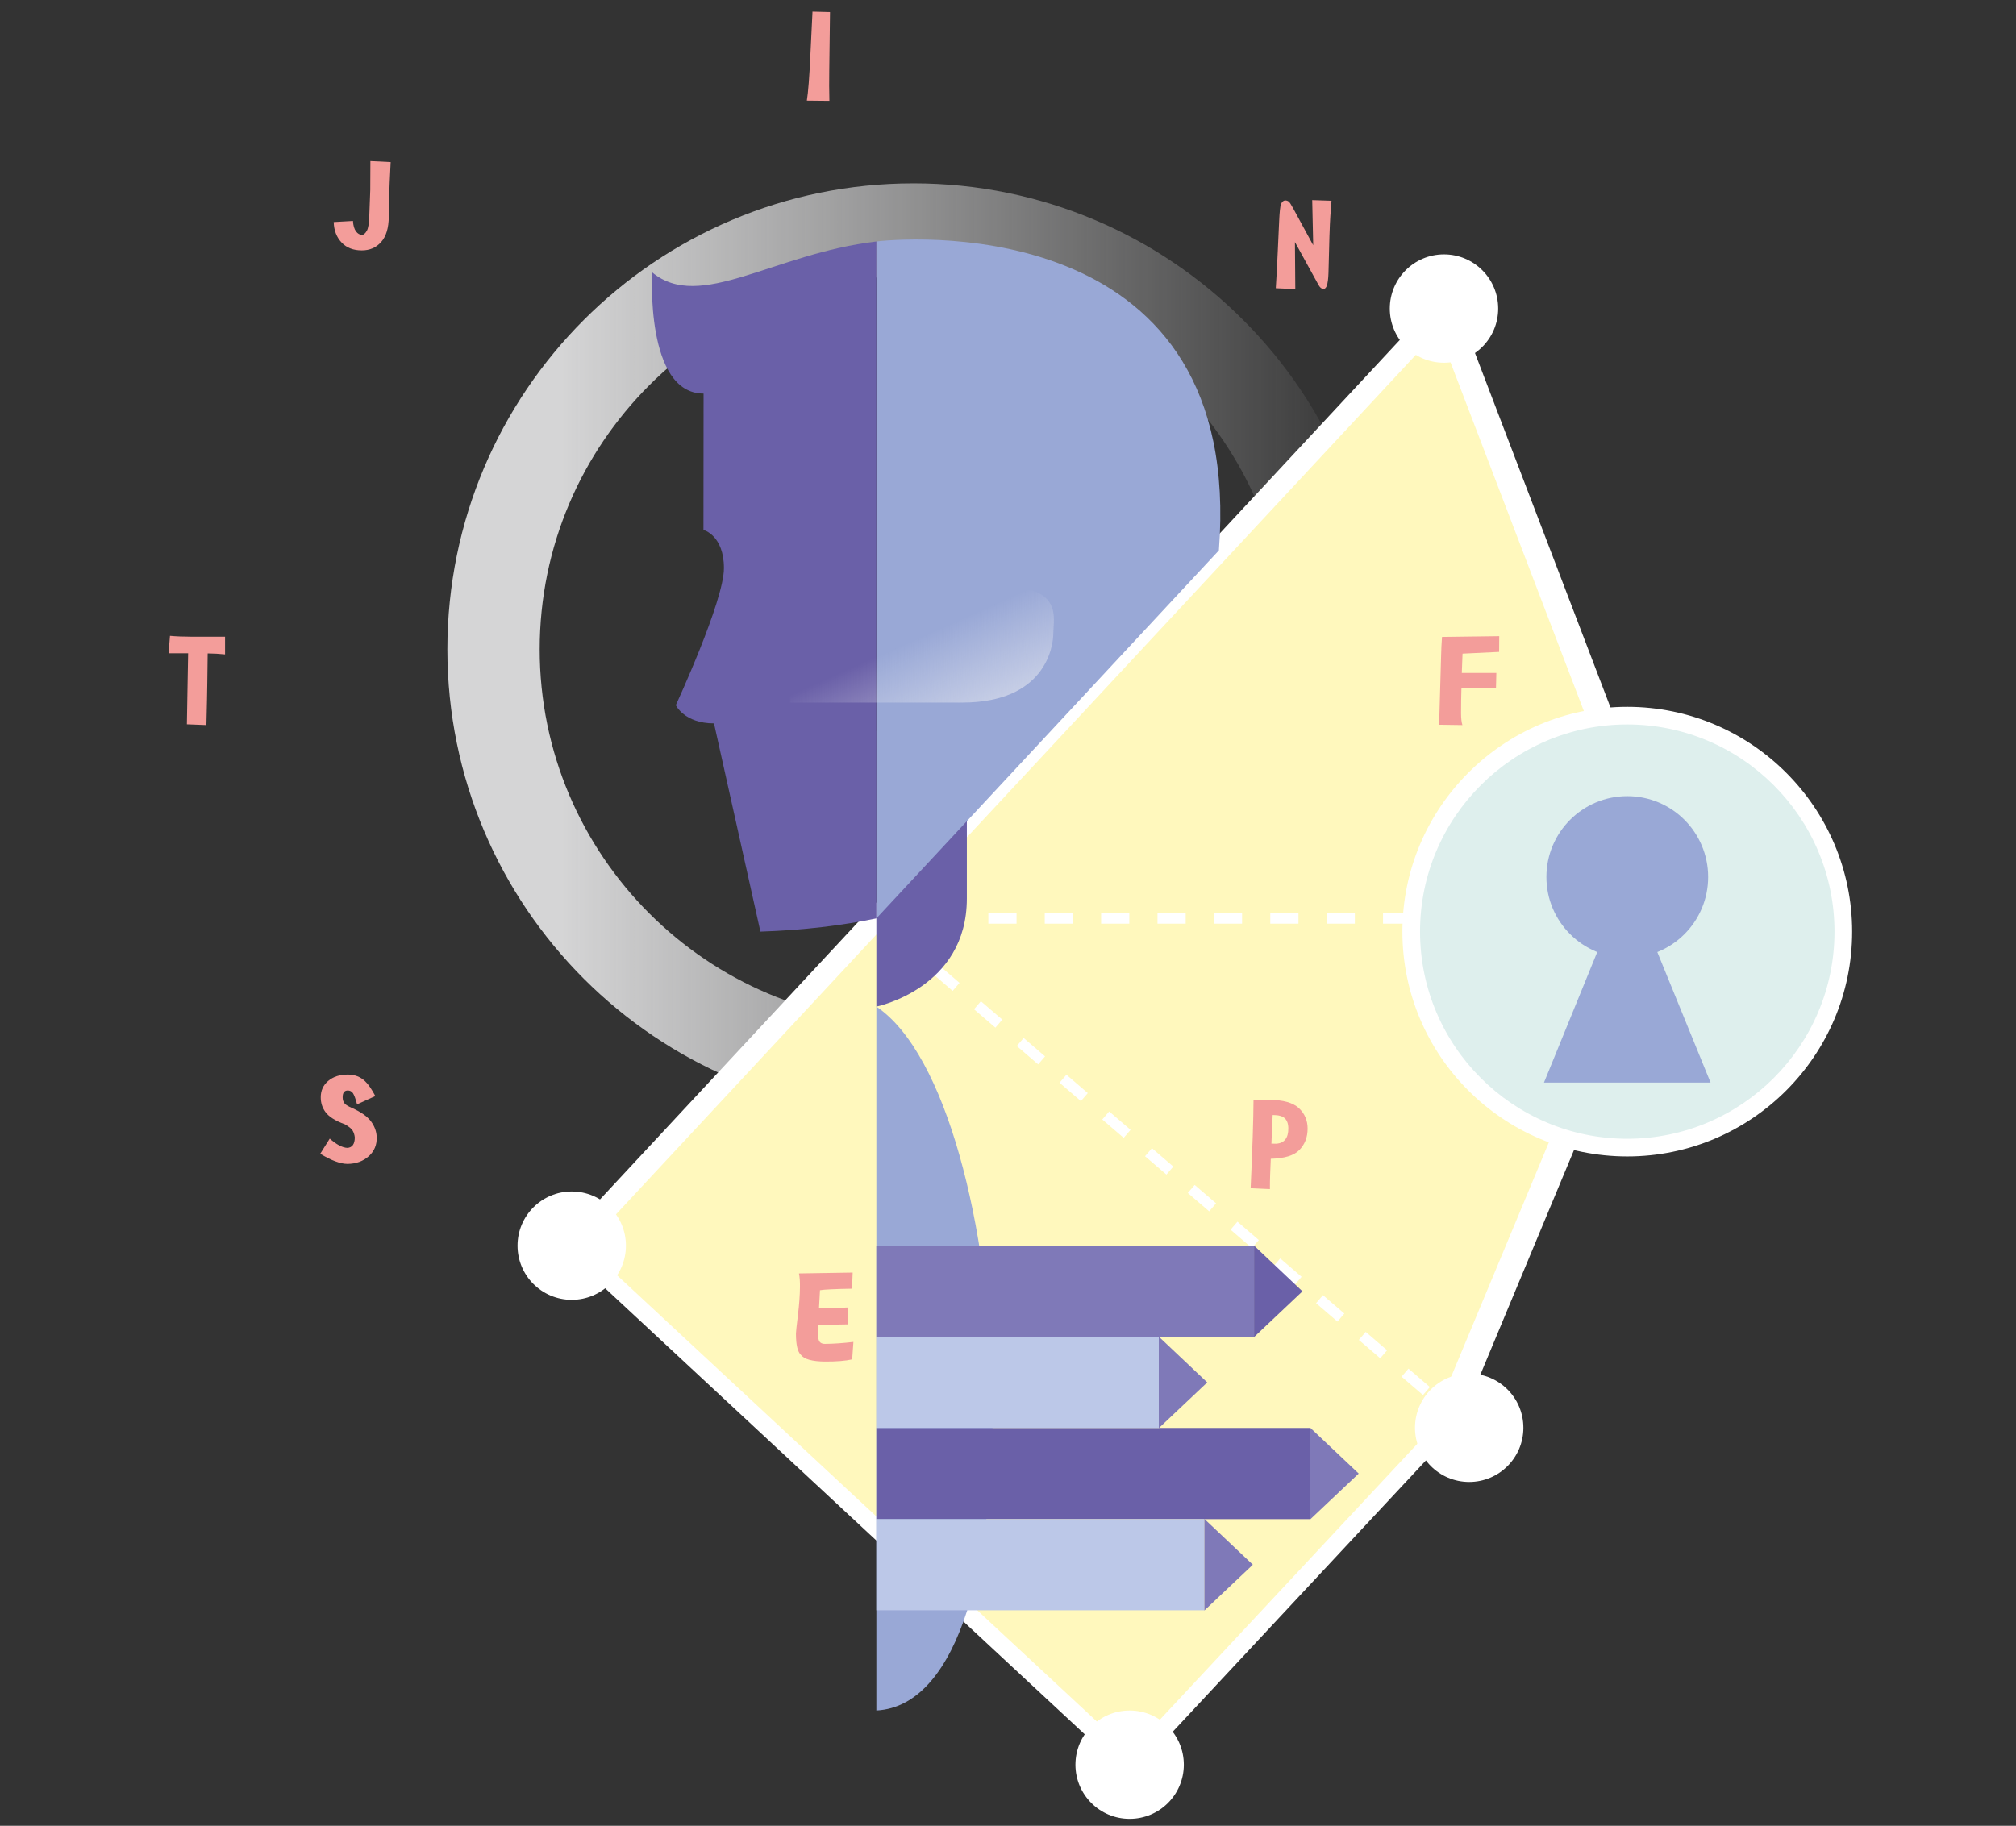 <?xml version="1.0" encoding="utf-8"?>
<!-- Generator: Adobe Illustrator 15.0.0, SVG Export Plug-In . SVG Version: 6.00 Build 0)  -->
<!DOCTYPE svg PUBLIC "-//W3C//DTD SVG 1.1//EN" "http://www.w3.org/Graphics/SVG/1.1/DTD/svg11.dtd">
<svg version="1.1" id="Layer_1" xmlns="http://www.w3.org/2000/svg" xmlns:xlink="http://www.w3.org/1999/xlink" x="0px" y="0px"
	 width="170px" height="154px" viewBox="0 0 170 154" enable-background="new 0 0 170 154" xml:space="preserve">
<rect x="0" y="0" width="170" height="154" fill="#333333" stroke="none"/>
<g>
	<g>
		<linearGradient id="SVGID_1_" gradientUnits="userSpaceOnUse" x1="37.726" y1="54.769" x2="116.331" y2="54.769">
			<stop  offset="0.123" style="stop-color:#F1F1F2;stop-opacity:0.85"/>
			<stop  offset="0.285" style="stop-color:#F3F3F4;stop-opacity:0.693"/>
			<stop  offset="1" style="stop-color:#F8F8F9;stop-opacity:0"/>
			<stop  offset="1" style="stop-color:#FFFFFF;stop-opacity:0"/>
		</linearGradient>
		<path fill="url(#SVGID_1_)" d="M77.028,15.466c-21.707,0-39.303,17.596-39.303,39.303s17.596,39.303,39.303,39.303
			c21.707,0,39.303-17.596,39.303-39.303S98.735,15.466,77.028,15.466L77.028,15.466z M77.028,86.286L77.028,86.286
			c-17.38,0-31.518-14.138-31.518-31.518c0-17.376,14.138-31.514,31.518-31.514c17.376,0,31.514,14.138,31.514,31.514
			C108.542,72.148,94.404,86.286,77.028,86.286z"/>
		<g>
			<polygon fill-rule="evenodd" clip-rule="evenodd" fill="#FFF8BD" points="121.765,26.026 48.212,105.069 95.258,148.849 
				121.765,120.447 140.588,75.337 			"/>
			
				<rect x="84.065" y="11.562" transform="matrix(0.732 0.681 -0.681 0.732 67.448 -40.338)" fill-rule="evenodd" clip-rule="evenodd" fill="#FFFFFF" width="1.846" height="107.972"/>
			
				<rect x="107.767" y="115.223" transform="matrix(0.731 0.682 -0.682 0.731 121.078 -37.825)" fill-rule="evenodd" clip-rule="evenodd" fill="#FFFFFF" width="1.488" height="38.849"/>
			
				<rect x="39.602" y="126.215" transform="matrix(0.732 0.681 -0.681 0.732 105.709 -14.852)" fill-rule="evenodd" clip-rule="evenodd" fill="#FFFFFF" width="64.265" height="1.488"/>
			<polygon fill-rule="evenodd" clip-rule="evenodd" fill="#FFFFFF" points="122.782,120.872 120.747,120.023 139.4,75.258 
				120.734,26.42 122.795,25.632 141.775,75.294 			"/>
			<g>
				<circle fill-rule="evenodd" clip-rule="evenodd" fill="#DEEFED" cx="137.22" cy="78.581" r="18.218"/>
				<path fill-rule="evenodd" clip-rule="evenodd" fill="#FFFFFF" d="M137.22,97.543c-10.455,0-18.962-8.506-18.962-18.962
					s8.507-18.962,18.962-18.962c10.457,0,18.963,8.506,18.963,18.962S147.677,97.543,137.22,97.543L137.22,97.543z M137.22,61.106
					L137.22,61.106c-9.635,0-17.474,7.839-17.474,17.475c0,9.635,7.839,17.474,17.474,17.474c9.636,0,17.475-7.839,17.475-17.474
					C154.694,68.945,146.855,61.106,137.22,61.106z"/>
			</g>
			<path fill-rule="evenodd" clip-rule="evenodd" fill="#FFFFFF" d="M119.002,77.91h-2.377v-0.891h2.377V77.91L119.002,77.91z
				 M114.248,77.91L114.248,77.91h-2.378v-0.891h2.378V77.91L114.248,77.91z M109.493,77.91L109.493,77.91h-2.377v-0.891h2.377
				V77.91L109.493,77.91z M104.738,77.91L104.738,77.91h-2.377v-0.891h2.377V77.91L104.738,77.91z M99.984,77.91L99.984,77.91
				h-2.378v-0.891h2.378V77.91L99.984,77.91z M95.229,77.91L95.229,77.91h-2.377v-0.891h2.377V77.91L95.229,77.91z M90.476,77.91
				L90.476,77.91h-2.378v-0.891h2.378V77.91L90.476,77.91z M85.721,77.91L85.721,77.91h-2.377v-0.891h2.377V77.91L85.721,77.91z
				 M80.966,77.91L80.966,77.91h-2.377v-0.891h2.377V77.91L80.966,77.91z M76.212,77.91L76.212,77.91H73.9v-0.891h2.312V77.91z"/>
			<path fill-rule="evenodd" clip-rule="evenodd" fill="#FFFFFF" d="M123.6,120.769l-1.803-1.55l0.58-0.676l1.804,1.55
				L123.6,120.769L123.6,120.769z M119.994,117.67L119.994,117.67l-1.804-1.55l0.581-0.676l1.804,1.55L119.994,117.67
				L119.994,117.67z M116.388,114.57L116.388,114.57l-1.803-1.549l0.581-0.677l1.803,1.55L116.388,114.57L116.388,114.57z
				 M112.782,111.472L112.782,111.472l-1.803-1.55l0.581-0.676l1.803,1.55L112.782,111.472L112.782,111.472z M109.177,108.372
				L109.177,108.372l-1.803-1.549l0.581-0.677l1.803,1.55L109.177,108.372L109.177,108.372z M105.571,105.273L105.571,105.273
				l-1.803-1.55l0.581-0.676l1.803,1.55L105.571,105.273L105.571,105.273z M101.966,102.175L101.966,102.175l-1.804-1.55
				l0.581-0.676l1.804,1.549L101.966,102.175L101.966,102.175z M98.359,99.075L98.359,99.075l-1.803-1.549l0.581-0.677l1.803,1.55
				L98.359,99.075L98.359,99.075z M94.754,95.977L94.754,95.977l-1.803-1.55l0.581-0.676l1.803,1.55L94.754,95.977L94.754,95.977z
				 M91.148,92.878L91.148,92.878l-1.803-1.55l0.581-0.676l1.803,1.549L91.148,92.878L91.148,92.878z M87.543,89.778L87.543,89.778
				l-1.803-1.55l0.581-0.676l1.803,1.55L87.543,89.778L87.543,89.778z M83.937,86.68L83.937,86.68l-1.803-1.55l0.581-0.676
				l1.803,1.549L83.937,86.68L83.937,86.68z M80.332,83.58L80.332,83.58l-1.803-1.549l0.581-0.677l1.803,1.55L80.332,83.58
				L80.332,83.58z M76.726,80.481L76.726,80.481l-1.803-1.55l0.582-0.676l1.803,1.549L76.726,80.481z"/>
			<g>
				<path fill-rule="evenodd" clip-rule="evenodd" fill="#6A60A8" d="M73.9,84.905V61.666c0,0,5.435,1.797,7.63,5.199
					c0,0,0,5.273,0,8.932C81.53,83.368,73.9,84.905,73.9,84.905z"/>
				<path fill-rule="evenodd" clip-rule="evenodd" fill="#99A8D6" d="M102.783,46.425L73.9,77.465l0.001-57.096
					C77.641,19.927,104.949,18.424,102.783,46.425z"/>
				<path fill-rule="evenodd" clip-rule="evenodd" fill="#6A60A8" d="M73.9,20.369v57.096c-2.853,0.59-6.097,0.997-9.778,1.116
					l-3.914-17.565c-2.505,0-3.219-1.538-3.219-1.538s4.057-8.765,4.057-11.553c0-2.788-1.727-3.229-1.727-3.229l0.01-11.499
					c-4.935,0-4.335-10.224-4.335-10.224C59.024,26.322,65.204,21.396,73.9,20.369z"/>
				<path fill-rule="evenodd" clip-rule="evenodd" fill="#99A8D6" d="M73.9,144.278c14.226-0.746,11.864-51.401,0-59.373
					C73.9,84.905,73.9,121.275,73.9,144.278z"/>
				<rect x="73.9" y="105.069" fill-rule="evenodd" clip-rule="evenodd" fill="#7F79B8" width="31.845" height="7.689"/>
				<rect x="73.9" y="120.447" fill-rule="evenodd" clip-rule="evenodd" fill="#6A60A8" width="36.589" height="7.689"/>
				<rect x="73.9" y="128.137" fill-rule="evenodd" clip-rule="evenodd" fill="#BCC8E8" width="27.661" height="7.688"/>
				<rect x="73.9" y="112.759" fill-rule="evenodd" clip-rule="evenodd" fill="#BCC8E8" width="23.816" height="7.688"/>
				<linearGradient id="SVGID_2_" gradientUnits="userSpaceOnUse" x1="83.165" y1="67.531" x2="77.099" y2="53.964">
					<stop  offset="0.123" style="stop-color:#F1F1F2;stop-opacity:0.85"/>
					<stop  offset="0.285" style="stop-color:#F3F3F4;stop-opacity:0.693"/>
					<stop  offset="1" style="stop-color:#F8F8F9;stop-opacity:0"/>
					<stop  offset="1" style="stop-color:#FFFFFF;stop-opacity:0"/>
				</linearGradient>
				<path fill-rule="evenodd" clip-rule="evenodd" fill="url(#SVGID_2_)" d="M88.819,53.435c0,1.104-0.669,5.824-7.683,5.824
					c-7.015,0-14.508,0-14.508,0l-0.072-5.824C91.063,45.641,88.819,51.407,88.819,53.435z"/>
				<polygon fill-rule="evenodd" clip-rule="evenodd" fill="#6A60A8" points="105.745,105.06 109.83,108.921 105.745,112.783 				
					"/>
				<polygon fill-rule="evenodd" clip-rule="evenodd" fill="#7F79B8" points="97.716,112.742 101.801,116.604 97.716,120.465 				
					"/>
				<polygon fill-rule="evenodd" clip-rule="evenodd" fill="#7F79B8" points="110.489,120.431 114.574,124.292 110.489,128.153 				
					"/>
				<polygon fill-rule="evenodd" clip-rule="evenodd" fill="#7F79B8" points="101.561,128.119 105.646,131.98 101.561,135.843 				
					"/>
			</g>
			<circle fill-rule="evenodd" clip-rule="evenodd" fill="#FFFFFF" cx="121.765" cy="26.026" r="4.57"/>
			<circle fill-rule="evenodd" clip-rule="evenodd" fill="#FFFFFF" cx="48.212" cy="105.069" r="4.57"/>
			<circle fill-rule="evenodd" clip-rule="evenodd" fill="#FFFFFF" cx="123.89" cy="120.431" r="4.57"/>
			<circle fill-rule="evenodd" clip-rule="evenodd" fill="#FFFFFF" cx="95.257" cy="148.849" r="4.57"/>
			<g>
				<polygon fill-rule="evenodd" clip-rule="evenodd" fill="#99A8D6" points="130.196,91.315 137.22,74.095 144.245,91.315 				"/>
				<circle fill-rule="evenodd" clip-rule="evenodd" fill="#99A8D6" cx="137.221" cy="73.972" r="6.819"/>
			</g>
			<g>
				<g>
					<path fill-rule="evenodd" clip-rule="evenodd" fill="#F39D9A" d="M112.279,16.932l-0.096,1.279
						c-0.049,0.668-0.102,2.272-0.158,4.812c-0.014,0.484-0.063,0.852-0.147,1.104c-0.078,0.166-0.169,0.251-0.274,0.257
						c-0.169-0.018-0.313-0.144-0.434-0.377l-1.974-3.588l0.031,3.965l-1.646-0.073c0.063-0.938,0.119-1.975,0.168-3.109l0.116-2.53
						c0.036-0.81,0.089-1.297,0.159-1.463c0.091-0.202,0.211-0.303,0.358-0.303c0.112,0,0.215,0.037,0.307,0.11
						c0.077,0.073,0.204,0.272,0.38,0.598l1.668,3.073l-0.084-3.809L112.279,16.932z"/>
				</g>
				<g>
					<path fill-rule="evenodd" clip-rule="evenodd" fill="#F39D9A" d="M126.424,53.661l-0.011,1.325l-3.083,0.147l-0.063,1.628
						h2.913l-0.031,1.288h-2.302c-0.042,0-0.246,0.009-0.612,0.027c-0.021,0.693-0.031,1.386-0.031,2.079
						c0,0.43,0.038,0.764,0.115,1.003l-1.963-0.028l0.168-5.888c0.007-0.398,0.032-0.904,0.074-1.518L126.424,53.661z"/>
				</g>
				<g>
					<path fill-rule="evenodd" clip-rule="evenodd" fill="#F39D9A" d="M110.265,95.194c0,0.742-0.239,1.353-0.719,1.83
						c-0.449,0.448-1.245,0.688-2.386,0.718l-0.053,1.307c-0.014,0.35-0.021,0.767-0.021,1.251l-1.626-0.074
						c0.154-3.323,0.235-5.792,0.243-7.405c0.576-0.03,1.03-0.046,1.361-0.046c1.133,0,1.953,0.23,2.46,0.69
						C110.018,93.925,110.265,94.501,110.265,95.194L110.265,95.194z M108.639,95.194L108.639,95.194
						c0-0.399-0.103-0.69-0.307-0.874c-0.197-0.178-0.521-0.267-0.971-0.267h-0.043l-0.104,2.41
						c0.104,0.006,0.252,0.009,0.442,0.009C108.312,96.405,108.639,95.979,108.639,95.194z"/>
				</g>
				<g>
					<path fill-rule="evenodd" clip-rule="evenodd" fill="#F39D9A" d="M71.965,113.188l-0.105,1.472
						c-0.563,0.129-1.323,0.19-2.281,0.185c-1.091-0.007-1.773-0.196-2.048-0.571c-0.274-0.251-0.412-0.849-0.412-1.794
						c0-0.134,0.057-0.658,0.169-1.572c0.106-0.865,0.162-1.649,0.169-2.355c0.007-0.46-0.021-0.84-0.084-1.141l4.529-0.073
						l-0.053,1.361c-1.457,0.024-2.358,0.067-2.703,0.129l-0.084,1.526c1.07-0.012,1.89-0.036,2.46-0.073v1.426l-2.544,0.046
						l-0.021,0.487c-0.014,0.331,0.017,0.602,0.095,0.811c0.07,0.202,0.247,0.303,0.528,0.303
						C70.304,113.347,71.1,113.292,71.965,113.188z"/>
				</g>
				<g>
					<path fill-rule="evenodd" clip-rule="evenodd" fill="#F39D9A" d="M31.767,95.947c0.014,0.619-0.197,1.134-0.633,1.545
						c-0.493,0.454-1.109,0.681-1.848,0.681c-0.591-0.006-1.351-0.291-2.28-0.855l0.802-1.278c0.57,0.503,1.063,0.764,1.478,0.782
						c0.415-0.019,0.626-0.31,0.634-0.874c-0.021-0.209-0.078-0.396-0.169-0.562c-0.091-0.166-0.313-0.35-0.665-0.552
						c-0.817-0.294-1.369-0.647-1.658-1.059c-0.253-0.35-0.38-0.757-0.38-1.223c0-0.559,0.207-1.016,0.623-1.371
						c0.422-0.361,0.975-0.543,1.658-0.543c0.584,0,1.073,0.19,1.467,0.57c0.261,0.245,0.545,0.659,0.855,1.242L30.11,93.15
						c-0.126-0.473-0.243-0.788-0.349-0.947c-0.105-0.147-0.25-0.222-0.433-0.222c-0.289,0-0.433,0.19-0.433,0.571
						c0,0.232,0.063,0.417,0.19,0.552c0.098,0.098,0.281,0.208,0.549,0.331c0.816,0.355,1.379,0.758,1.689,1.205
						C31.612,95.052,31.76,95.487,31.767,95.947z"/>
				</g>
				<g>
					<path fill-rule="evenodd" clip-rule="evenodd" fill="#F39D9A" d="M18.979,55.197c-0.471-0.049-0.96-0.077-1.467-0.083
						l-0.032,2.493c-0.007,0.681-0.032,1.864-0.074,3.551l-1.647-0.064c0.007-0.515,0.021-1.34,0.042-2.475l0.063-3.514h-1.647
						l0.116-1.472c0.535,0.049,1.136,0.073,1.805,0.073h2.84V55.197z"/>
				</g>
				<g>
					<path fill-rule="evenodd" clip-rule="evenodd" fill="#F39D9A" d="M32.944,13.671L32.86,15.4
						c-0.035,0.767-0.06,1.721-0.074,2.861c-0.007,0.963-0.222,1.681-0.644,2.152c-0.416,0.473-0.96,0.708-1.636,0.708
						c-0.704,0-1.264-0.214-1.679-0.644c-0.436-0.447-0.665-1.03-0.686-1.748l1.625-0.092c0.021,0.393,0.109,0.69,0.264,0.893
						c0.134,0.172,0.292,0.267,0.476,0.285c0.154,0,0.299-0.12,0.433-0.359c0.113-0.196,0.18-0.595,0.201-1.196
						c0.057-1.374,0.084-2.116,0.084-2.226c0-1.166,0.004-1.981,0.011-2.447L32.944,13.671z"/>
				</g>
				<g>
					<path fill-rule="evenodd" clip-rule="evenodd" fill="#F39D9A" d="M69.991,1.019l-0.063,4.912
						c-0.014,0.89-0.011,1.748,0.011,2.576l-1.901-0.019c0.113-0.693,0.211-1.959,0.296-3.799l0.18-3.708L69.991,1.019z"/>
				</g>
			</g>
		</g>
	</g>
</g>
</svg>
